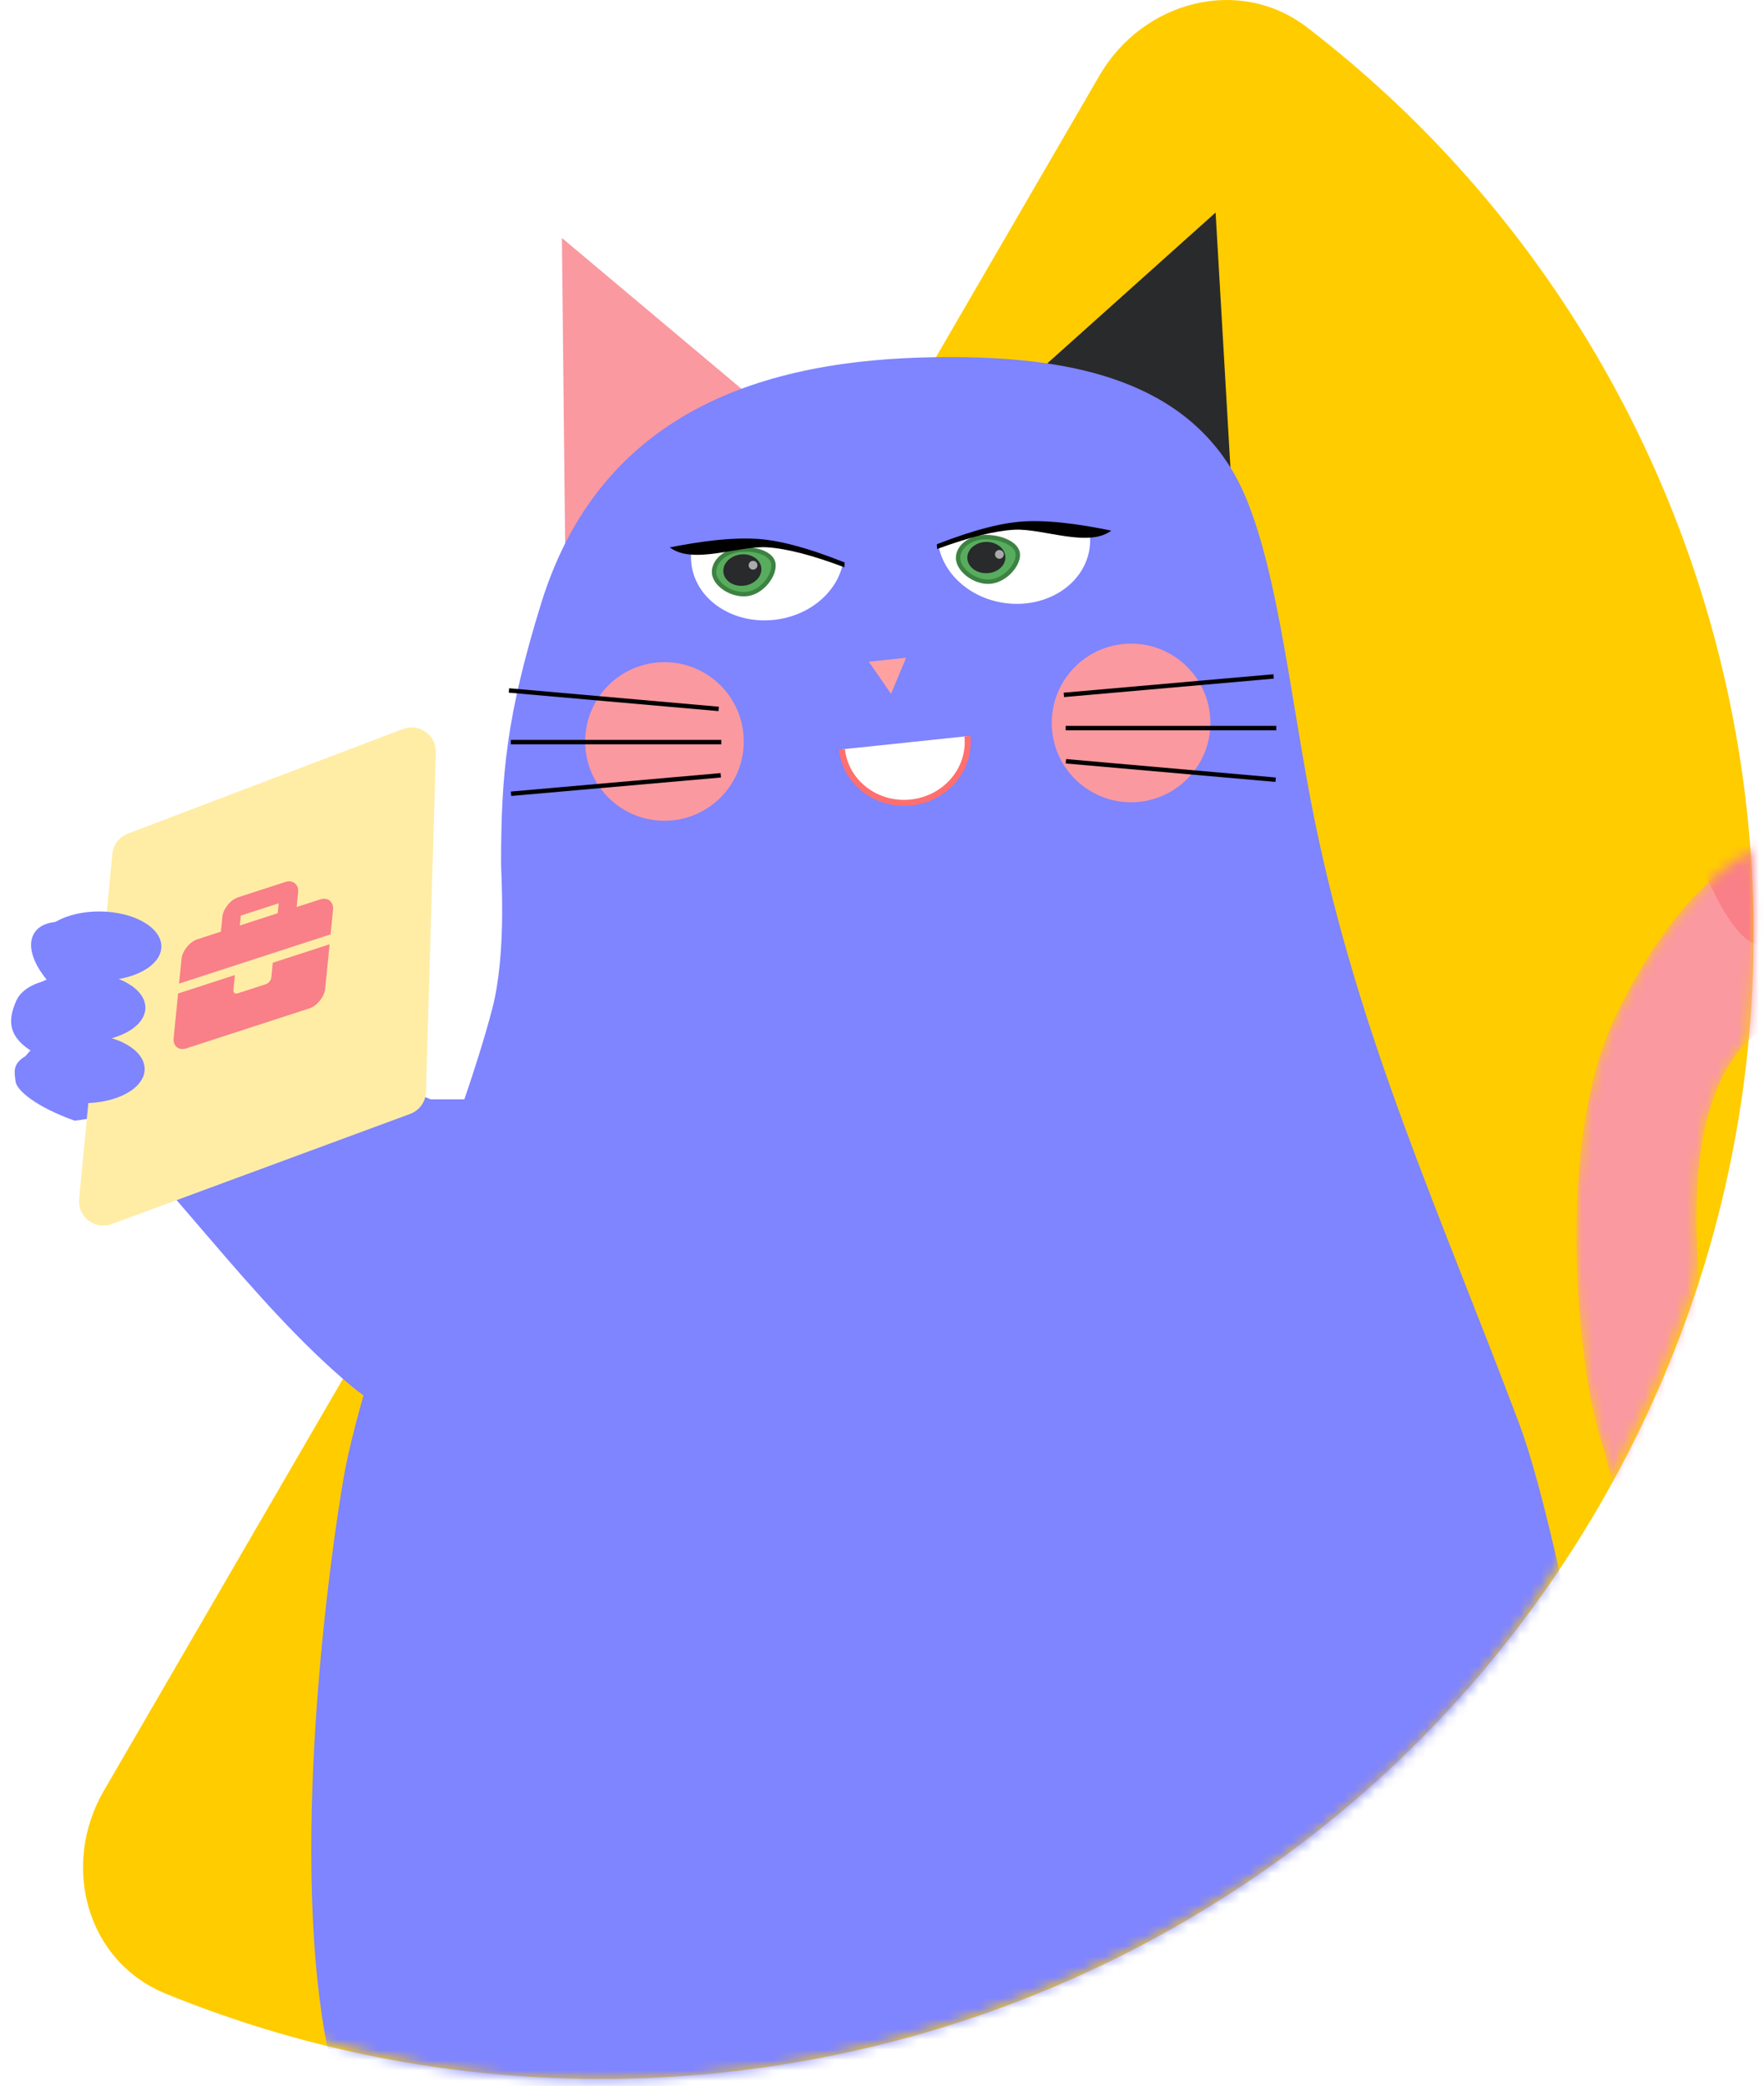 <svg width="170" height="201" viewBox="0 0 170 201" fill="none" xmlns="http://www.w3.org/2000/svg">
<path d="M10.007 172.558C5.851 179.717 8.296 188.982 15.987 192.119C66.591 212.759 126.005 193.528 154.111 145.114C182.217 96.701 169.256 35.914 125.98 2.65C119.403 -2.406 110.112 0.121 105.956 7.28L10.007 172.558Z" fill="#FFCC00"/>
<mask id="mask0_5009_76081" style="mask-type:alpha" maskUnits="userSpaceOnUse" x="18" y="4" width="152" height="197">
<path d="M21.962 174.384C21.831 175.92 21.327 177.394 20.688 178.798C18.044 184.605 17.678 191.626 23.5 194.001C67.5 211.947 127.104 190.665 151.001 149.501C176 111.001 177.295 53.283 140.5 25C136.188 21.686 119.223 7.972 110.062 4.657C106.554 3.388 102.205 4.999 98.475 4.999L36.5 5.001L21.962 174.384Z" fill="#F97F88"/>
</mask>
<g mask="url(#mask0_5009_76081)">
<mask id="mask1_5009_76081" style="mask-type:alpha" maskUnits="userSpaceOnUse" x="145" y="79" width="60" height="119">
<path d="M190.161 112.477C191.335 120.517 187.376 131.108 194.1 133.5C198.29 134.99 202.136 132.74 203.654 126.188C204.959 120.55 203.81 108.388 203.151 105.452C201.726 99.104 197.251 84.156 180.44 80.315C166.948 77.232 159.068 90.975 155.718 97.835C149.685 110.192 152.139 131.996 154.126 138.291C157.813 149.971 156.915 163.272 154.126 168.421C151.221 173.785 148.344 176.955 145.494 177.93L147.338 197.655C158.505 187.079 165.042 176.423 166.948 165.685C168.102 159.18 169.294 153.187 166.948 142.438C165.076 133.863 157.733 102.787 172.563 97.835C182.954 94.365 188.988 104.436 190.161 112.477Z" fill="white"/>
</mask>
<g mask="url(#mask1_5009_76081)">
<path d="M190.177 112.477C191.35 120.517 187.392 131.108 194.116 133.5C198.306 134.99 202.152 132.74 203.669 126.188C204.975 120.55 203.825 108.388 203.166 105.452C201.742 99.104 197.266 84.156 180.456 80.315C166.964 77.232 159.083 90.975 155.734 97.835C149.7 110.192 152.154 131.996 154.142 138.291C157.829 149.971 156.931 163.272 154.142 168.421C151.237 173.785 148.359 176.955 145.51 177.93L147.354 197.655C158.521 187.079 165.058 176.423 166.964 165.685C168.118 159.18 169.31 153.187 166.964 142.438C165.092 133.863 157.749 102.787 172.578 97.835C182.97 94.365 189.004 104.436 190.177 112.477Z" fill="#FA99A0"/>
<path fill-rule="evenodd" clip-rule="evenodd" d="M162.797 80.44C165.549 87.763 167.937 91.3 169.96 91.052C171.982 90.803 173.606 86.773 174.83 78.961L162.797 80.44Z" fill="#F97F88"/>
</g>
<path fill-rule="evenodd" clip-rule="evenodd" d="M117.149 20.48L96.759 38.753L119.27 56.951L117.149 20.48Z" fill="#292A2B"/>
<path fill-rule="evenodd" clip-rule="evenodd" d="M54.15 22.929L75.281 40.68L54.524 57.91L54.15 22.929Z" fill="#FA99A0"/>
<path fill-rule="evenodd" clip-rule="evenodd" d="M91.47 222.598C111.787 222.598 154.366 222.558 156.262 195.497C157.103 183.494 150.36 147.697 146.424 137.228C138.765 116.861 130.937 99.925 126.662 78.874C124.255 67.017 122.993 52.748 118.956 45.674C113.541 36.189 102.227 34.41 91.47 34.41C75.924 34.41 58.312 38.241 52.158 58.124C48.817 68.919 48.29 74.639 48.29 83.193C48.29 84.375 48.83 91.836 47.449 97.168C44.422 108.855 36.022 128.084 33.322 141.293C32.661 144.524 27.772 174.662 31.22 195.497C35.666 222.368 66.323 222.598 91.47 222.598Z" fill="#7F84FF"/>
<path d="M64.034 79.092C68.256 79.092 71.678 75.67 71.678 71.449C71.678 67.227 68.256 63.805 64.034 63.805C59.813 63.805 56.391 67.227 56.391 71.449C56.391 75.67 59.813 79.092 64.034 79.092Z" fill="#FA99A0"/>
<path d="M109.003 77.307C113.225 77.307 116.647 73.885 116.647 69.663C116.647 65.442 113.225 62.02 109.003 62.02C104.782 62.02 101.359 65.442 101.359 69.663C101.359 73.885 104.782 77.307 109.003 77.307Z" fill="#FA99A0"/>
<path fill-rule="evenodd" clip-rule="evenodd" d="M102.509 66.749L122.721 64.97L122.758 65.393L102.546 67.172L102.509 66.749Z" fill="black"/>
<path d="M122.993 69.945H102.703V70.371H122.993V69.945Z" fill="black"/>
<path fill-rule="evenodd" clip-rule="evenodd" d="M102.742 73.144L122.955 74.923L122.918 75.347L102.705 73.568L102.742 73.144Z" fill="black"/>
<path fill-rule="evenodd" clip-rule="evenodd" d="M85.871 66.857L83.73 63.763L87.326 63.382L85.871 66.857Z" fill="#FFA1A1"/>
<path fill-rule="evenodd" clip-rule="evenodd" d="M69.28 68.1L49.068 66.321L49.031 66.745L69.243 68.524L69.28 68.1Z" fill="black"/>
<path d="M49.226 71.297H69.516V71.722H49.226V71.297Z" fill="black"/>
<path fill-rule="evenodd" clip-rule="evenodd" d="M69.445 74.496L49.233 76.275L49.27 76.699L69.482 74.92L69.445 74.496Z" fill="black"/>
<path fill-rule="evenodd" clip-rule="evenodd" d="M64.602 47.155C68.216 46.539 70.991 46.265 72.926 46.332C74.861 46.4 77.71 46.871 81.474 47.744L81.223 54.939C77.727 53.807 74.923 53.204 72.813 53.13C70.703 53.057 67.882 53.463 64.35 54.35L64.602 47.155Z" fill="#7F84FF"/>
<path fill-rule="evenodd" clip-rule="evenodd" d="M88.625 44.879L104.791 43.18L105.543 50.339C101.473 49.92 98.522 49.807 96.689 50C94.855 50.193 92.418 50.872 89.377 52.038L88.625 44.879Z" fill="#7F84FF"/>
<path d="M74.775 59.711C78.824 59.19 81.745 55.959 81.299 52.494C80.852 49.029 77.208 46.644 73.159 47.165C69.11 47.687 66.19 50.918 66.636 54.382C67.082 57.847 70.726 60.233 74.775 59.711Z" fill="white"/>
<path d="M74.534 54.331C74.601 54.854 74.352 55.531 73.874 56.114C73.4 56.694 72.731 57.141 72.016 57.233C71.29 57.326 70.521 57.112 69.914 56.727C69.302 56.34 68.892 55.806 68.826 55.29C68.759 54.768 68.971 54.245 69.397 53.821C69.823 53.397 70.456 53.081 71.196 52.986C71.949 52.889 72.769 52.968 73.41 53.211C74.059 53.457 74.471 53.845 74.534 54.331Z" fill="#57AD5D" stroke="#3D8242" stroke-width="0.423"/>
<path d="M71.735 56.432C72.742 56.302 73.473 55.525 73.366 54.697C73.26 53.869 72.356 53.303 71.348 53.433C70.341 53.563 69.61 54.339 69.716 55.167C69.823 55.995 70.727 56.562 71.735 56.432Z" fill="#292A2B"/>
<path fill-rule="evenodd" clip-rule="evenodd" d="M66.819 46.842C70.053 46.338 72.53 46.141 74.25 46.251C75.969 46.361 78.49 46.878 81.813 47.801L81.374 54.665C78.297 53.502 75.821 52.861 73.946 52.74C71.133 52.56 66.666 54.503 64.456 52.675C62.983 51.455 63.771 49.511 66.819 46.842Z" fill="black"/>
<path fill-rule="evenodd" clip-rule="evenodd" d="M64.777 44.127C68.866 43.622 71.989 43.476 74.145 43.69C76.301 43.903 79.447 44.67 83.581 45.991L82.714 54.743C78.899 53.126 75.816 52.2 73.465 51.967C71.113 51.734 67.928 52.038 63.91 52.879C63.453 52.883 63.297 52.163 63.44 50.717C63.584 49.27 64.029 47.074 64.777 44.127Z" fill="#7F84FF"/>
<path d="M96.84 58.11C92.806 57.556 89.924 54.283 90.402 50.799C90.88 47.315 94.538 44.94 98.571 45.494C102.605 46.047 105.487 49.32 105.009 52.804C104.531 56.288 100.873 58.663 96.84 58.11Z" fill="white"/>
<path d="M98.092 53.44C98.104 53.965 97.786 54.611 97.251 55.139C96.719 55.664 96.009 56.037 95.29 56.053C94.561 56.07 93.821 55.777 93.259 55.332C92.693 54.883 92.343 54.311 92.332 53.793C92.32 53.268 92.585 52.772 93.052 52.396C93.519 52.02 94.18 51.773 94.924 51.756C95.68 51.739 96.485 51.904 97.096 52.212C97.713 52.524 98.081 52.952 98.092 53.44Z" fill="#57AD5D" stroke="#3D8242" stroke-width="0.423"/>
<path d="M95.091 55.235C96.104 55.212 96.91 54.518 96.891 53.686C96.872 52.853 96.035 52.197 95.022 52.22C94.009 52.243 93.203 52.937 93.222 53.769C93.241 54.602 94.077 55.258 95.091 55.235Z" fill="#292A2B"/>
<path fill-rule="evenodd" clip-rule="evenodd" d="M104.889 45.222C101.668 44.693 99.199 44.476 97.483 44.572C95.768 44.667 93.249 45.161 89.928 46.054L90.309 52.904C93.387 51.769 95.862 51.15 97.733 51.046C100.539 50.89 104.978 52.864 107.197 51.059C108.676 49.855 107.907 47.909 104.889 45.222Z" fill="black"/>
<path fill-rule="evenodd" clip-rule="evenodd" d="M106.947 42.533C102.873 41.995 99.76 41.823 97.608 42.019C95.456 42.214 92.312 42.953 88.178 44.236L88.971 52.971C92.788 51.39 95.871 50.493 98.218 50.28C100.565 50.067 103.739 50.396 107.74 51.268C108.194 51.276 108.356 50.559 108.225 49.116C108.094 47.672 107.668 45.478 106.947 42.533Z" fill="#7F84FF"/>
<path fill-rule="evenodd" clip-rule="evenodd" d="M81.141 72.207C81.475 75.386 84.452 77.68 87.79 77.329C91.129 76.978 93.564 74.116 93.23 70.936" fill="white"/>
<path d="M81.141 72.207C81.475 75.386 84.452 77.68 87.79 77.329C91.129 76.978 93.564 74.116 93.23 70.936" stroke="#FF6F6F" stroke-width="0.579"/>
<circle cx="96.314" cy="53.419" r="0.423" fill="white" fill-opacity="0.6"/>
<circle cx="72.572" cy="54.466" r="0.423" fill="white" fill-opacity="0.6"/>
</g>
<path fill-rule="evenodd" clip-rule="evenodd" d="M1.496 104.188C1.585 105.074 3.527 106.684 7.19 107.987C7.866 107.92 8.516 107.806 9.126 107.654C15.627 112.627 24.022 125.353 33.914 133.602C39.617 138.358 44.518 136.99 50.254 133.789L48.228 105.931L41.5 105.931L21.251 97.616C21.251 97.616 21.898 95.101 21.745 93.585C21.417 90.329 19.593 87.845 17.671 88.037C16.044 88.199 14.869 90.226 14.745 92.819C14.272 92.409 13.561 92.002 12.859 91.613L12.703 91.527C12.209 91.254 11.729 90.991 11.349 90.743C8.031 88.57 4.439 88.181 3.325 89.875C2.578 91.012 3.138 92.799 4.591 94.508C3.928 94.543 2.134 95.12 1.563 96.444C0.878 98.033 0.508 99.804 3.247 101.409C1.022 102.243 1.406 103.303 1.496 104.188Z" fill="#7F84FF"/>
<path d="M7.623 115.538L10.827 82.288C10.912 81.402 11.492 80.641 12.324 80.325L38.832 70.245C40.391 69.652 42.051 70.833 42.003 72.499L41.055 105.21C41.027 106.165 40.422 107.007 39.526 107.338L10.763 117.958C9.144 118.555 7.458 117.255 7.623 115.538Z" fill="#FFEDA6"/>
<path d="M26.146 94.203C26.119 94.471 25.87 94.754 25.642 94.828L22.904 95.718C22.648 95.801 22.469 95.657 22.495 95.389L22.638 93.957L17.162 95.736L16.735 100.032C16.658 100.807 17.22 101.26 17.961 101.019L29.825 97.165C30.538 96.933 31.259 96.064 31.337 95.288L31.764 90.992L26.288 92.771L26.146 94.203ZM30.87 86.663L28.588 87.404L28.731 85.972C28.805 85.226 28.217 84.753 27.504 84.985L22.941 86.467C22.2 86.708 21.504 87.598 21.43 88.344L21.287 89.776L19.006 90.517C18.264 90.758 17.569 91.648 17.494 92.394L17.257 94.781L31.859 90.037L32.096 87.65C32.17 86.904 31.583 86.431 30.87 86.663ZM26.763 87.997L23.113 89.183L23.208 88.228L26.858 87.042L26.763 87.997Z" fill="#F97F88"/>
<g filter="url(#filter0_d_5009_76081)">
<ellipse cx="5.917" cy="3.328" rx="5.917" ry="3.328" transform="matrix(1 0.011 -0.011 1 3 87.766)" fill="#7F84FF"/>
</g>
<g filter="url(#filter1_d_5009_76081)">
<ellipse cx="5.917" cy="3.328" rx="5.917" ry="3.328" transform="matrix(1 0.011 -0.011 1 1.461 93.664)" fill="#7F84FF"/>
</g>
<g filter="url(#filter2_d_5009_76081)">
<ellipse cx="5.917" cy="3.328" rx="5.917" ry="3.328" transform="matrix(1 0.011 -0.011 1 1.391 99.578)" fill="#7F84FF"/>
</g>
<defs>
<filter id="filter0_d_5009_76081" x="2.962" y="87.832" width="12.587" height="6.657" filterUnits="userSpaceOnUse" color-interpolation-filters="sRGB">
<feFlood flood-opacity="0" result="BackgroundImageFix"/>
<feColorMatrix in="SourceAlpha" type="matrix" values="0 0 0 0 0 0 0 0 0 0 0 0 0 0 0 0 0 0 127 0" result="hardAlpha"/>
<feOffset dx="0.753"/>
<feComposite in2="hardAlpha" operator="out"/>
<feColorMatrix type="matrix" values="0 0 0 0 0 0 0 0 0 0 0 0 0 0 0 0 0 0 0.1 0"/>
<feBlend mode="normal" in2="BackgroundImageFix" result="effect1_dropShadow_5009_76081"/>
<feBlend mode="normal" in="SourceGraphic" in2="effect1_dropShadow_5009_76081" result="shape"/>
</filter>
<filter id="filter1_d_5009_76081" x="1.423" y="93.731" width="12.587" height="6.657" filterUnits="userSpaceOnUse" color-interpolation-filters="sRGB">
<feFlood flood-opacity="0" result="BackgroundImageFix"/>
<feColorMatrix in="SourceAlpha" type="matrix" values="0 0 0 0 0 0 0 0 0 0 0 0 0 0 0 0 0 0 127 0" result="hardAlpha"/>
<feOffset dx="0.753"/>
<feComposite in2="hardAlpha" operator="out"/>
<feColorMatrix type="matrix" values="0 0 0 0 0 0 0 0 0 0 0 0 0 0 0 0 0 0 0.1 0"/>
<feBlend mode="normal" in2="BackgroundImageFix" result="effect1_dropShadow_5009_76081"/>
<feBlend mode="normal" in="SourceGraphic" in2="effect1_dropShadow_5009_76081" result="shape"/>
</filter>
<filter id="filter2_d_5009_76081" x="1.353" y="99.645" width="12.587" height="6.657" filterUnits="userSpaceOnUse" color-interpolation-filters="sRGB">
<feFlood flood-opacity="0" result="BackgroundImageFix"/>
<feColorMatrix in="SourceAlpha" type="matrix" values="0 0 0 0 0 0 0 0 0 0 0 0 0 0 0 0 0 0 127 0" result="hardAlpha"/>
<feOffset dx="0.753"/>
<feComposite in2="hardAlpha" operator="out"/>
<feColorMatrix type="matrix" values="0 0 0 0 0 0 0 0 0 0 0 0 0 0 0 0 0 0 0.1 0"/>
<feBlend mode="normal" in2="BackgroundImageFix" result="effect1_dropShadow_5009_76081"/>
<feBlend mode="normal" in="SourceGraphic" in2="effect1_dropShadow_5009_76081" result="shape"/>
</filter>
</defs>
</svg>
